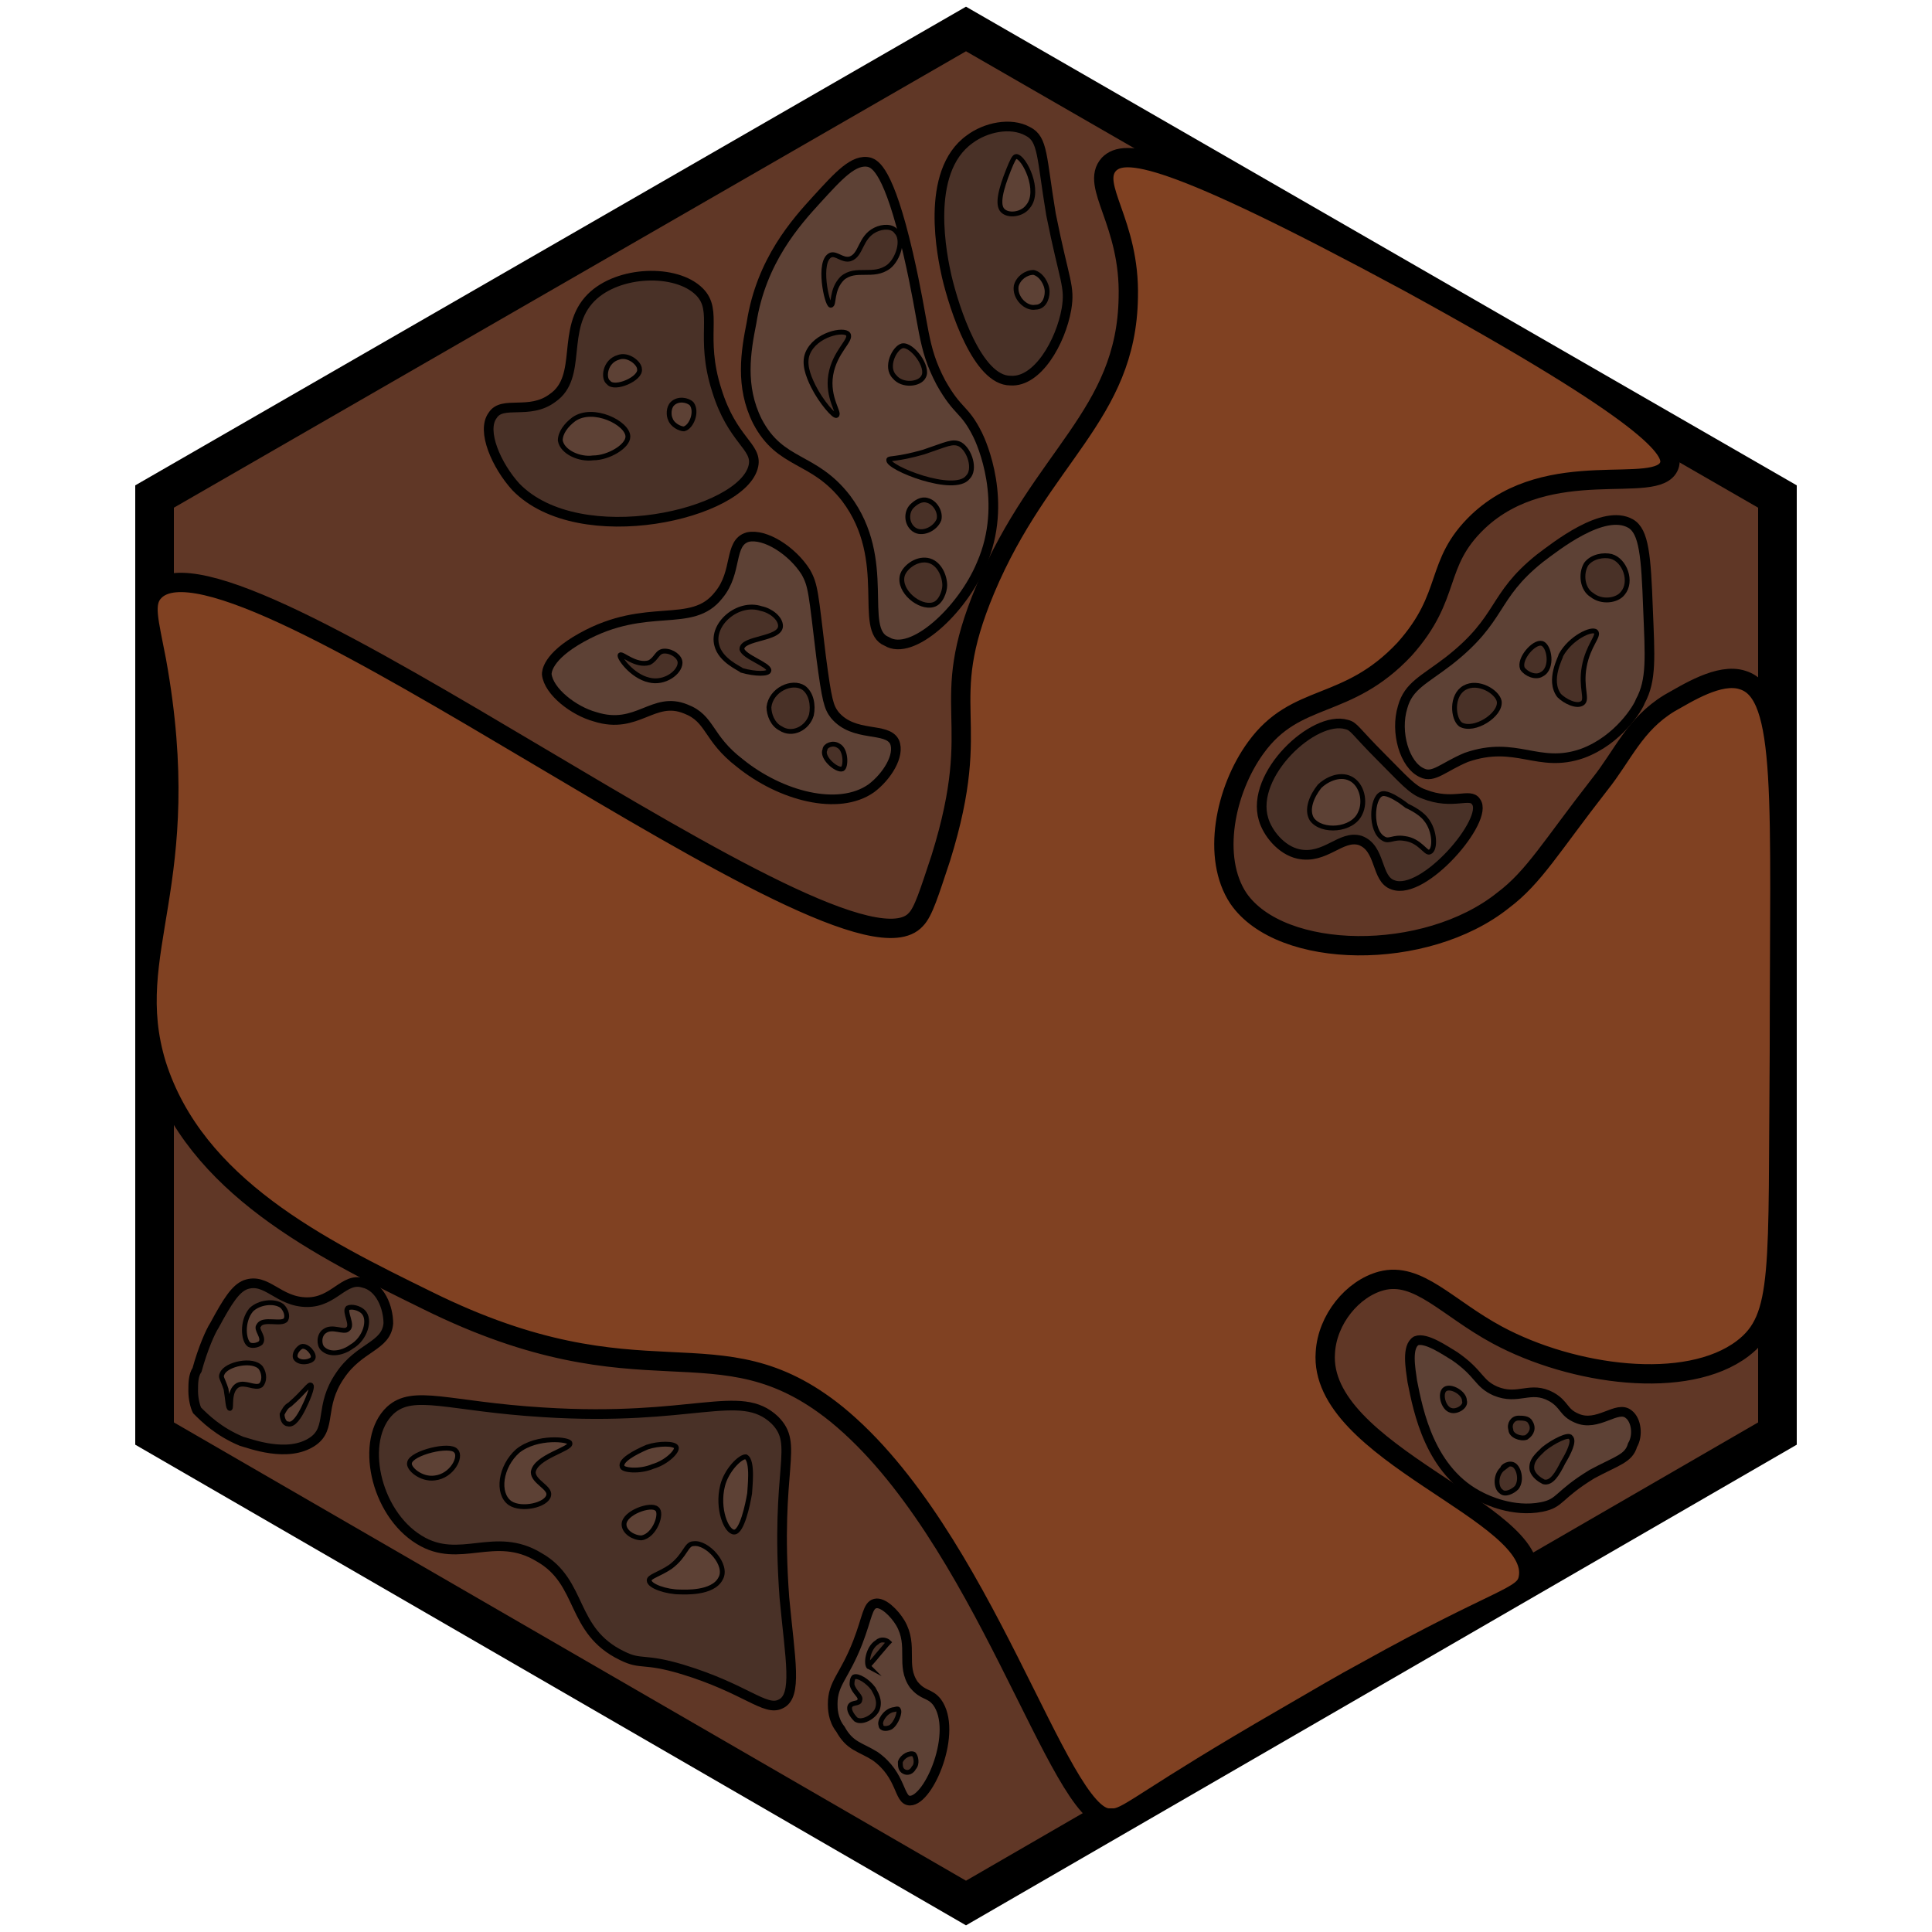 <?xml version="1.0" encoding="utf-8"?>
<!-- Generator: Adobe Illustrator 26.0.3, SVG Export Plug-In . SVG Version: 6.00 Build 0)  -->
<svg version="1.1" id="Ebene_2_00000126308112139821010380000011903406711838980787_"
	 xmlns="http://www.w3.org/2000/svg" xmlns:xlink="http://www.w3.org/1999/xlink" x="0px" y="0px" viewBox="0 0 100 100"
	 style="enable-background:new 0 0 100 100;" xml:space="preserve">
<style type="text/css">
	.st0{fill:#603726;stroke:#000000;stroke-width:2;stroke-miterlimit:10;}
	.st1{fill:#804122;stroke:#000000;stroke-miterlimit:10;}
	.st2{fill:#493127;stroke:#000000;stroke-width:0.5;stroke-miterlimit:10;}
	.st3{fill:#5D4135;stroke:#000000;stroke-width:0.5;stroke-miterlimit:10;}
	.st4{fill:#5D4135;stroke:#000000;stroke-width:0.25;stroke-miterlimit:10;}
	.st5{fill:#493127;stroke:#000000;stroke-width:0.25;stroke-miterlimit:10;}
	.st6{fill:none;stroke:#000000;stroke-width:0.25;stroke-miterlimit:10;}
</style>
<polygon class="st0" points="92,25.7 50,1.5 8,25.7 8,74.2 50,98.5 92,74.2 "/>
<path class="st1" d="M22.1,67.3c11.3,5.6,15,0.9,21.2,5.9c7.6,6.2,11.5,20.9,14.1,20.9c0.1,0,0.3,0,0.3,0c0.8-0.1,1.7-1.1,8.8-5.2
	c1.9-1.1,2.9-1.7,4.2-2.4c7-3.9,8.2-3.8,8.4-4.8c0.7-3.4-10.9-6.5-10.5-11.7c0.1-1.7,1.4-3.3,2.9-3.7c1.9-0.5,3.4,1.4,6,2.8
	c3.9,2.1,9.8,2.9,12.7,0.7c2.1-1.6,1.8-4,1.9-15.4c0-13,0.4-18.5-1.9-19.2c-1.2-0.4-2.9,0.7-3.8,1.2c-1.8,1.1-2.4,2.7-3.6,4.2
	c-2.5,3.2-3.4,4.8-5,6c-4,3.2-11.5,3.1-13.7-0.1c-1.4-2.1-0.7-5.6,0.9-7.8c2.1-2.9,4.7-1.9,7.7-5.1c2.5-2.8,1.5-4.4,3.8-6.6
	c3.7-3.5,9.3-1.3,9.9-2.9c0.3-0.8-0.9-2.6-13.5-9.5C60.3,7.8,58.2,7.7,57.4,8.5c-1,1.1,1.1,3,1,6.9c-0.1,6.1-4.5,8.2-7.4,15.1
	c-2.6,6.2,0,6.5-2.3,13.9c-0.6,1.8-0.9,2.8-1.3,3.2C43.7,51.7,12,26.5,8,30.6c-0.6,0.6-0.3,1.5,0.1,3.6c2.1,11.6-1.8,15,0,20.9
	C10.1,61.4,16.6,64.6,22.1,67.3z"/>
<path class="st2" d="M70.4,43.5c1.1,0.4,0.8,2,1.7,2.3c1.6,0.6,5-3.4,4.3-4.3c-0.3-0.5-1.2,0.2-2.7-0.4c-0.6-0.2-1.1-0.8-2.2-1.9
	c-1.4-1.4-1.4-1.6-1.8-1.7c-1.7-0.5-5,2.6-4.3,4.9c0.2,0.7,0.9,1.6,1.8,1.8C68.6,44.5,69.4,43.2,70.4,43.5z"/>
<path class="st3" d="M73.6,40c0.6,0.3,1.1-0.3,2.3-0.8c2.6-0.9,3.7,0.6,6-0.2c1.9-0.7,2.9-2.4,3-2.7c0.6-1.1,0.5-2.3,0.4-4.8
	c-0.1-2.7-0.2-4-0.9-4.4c-1.4-0.8-3.9,1.2-4.7,1.8c-2.5,2-1.9,3.1-4.7,5.3c-1.3,1-2.1,1.3-2.4,2.4C72.2,37.9,72.7,39.6,73.6,40z"/>
<g>
	<path class="st2" d="M12.5,74.6c0.4,0.1,2.4,0.9,3.7,0c1-0.7,0.3-1.8,1.4-3.4c1-1.5,2.4-1.5,2.5-2.7c0-0.8-0.4-1.9-1.3-2.1
		c-1-0.3-1.5,1-2.9,1c-1.5,0-2.1-1.3-3.2-0.9c-0.5,0.2-0.9,0.8-1.6,2.1c-0.2,0.3-0.6,1.2-0.9,2.3C10,71.2,10,71.6,10,72
		c0,0.4,0.1,0.8,0.2,1C10.6,73.4,11.3,74.1,12.5,74.6z"/>
	<path class="st4" d="M12.3,71.7c0.4-0.2,0.9,0.2,1.2,0c0.2-0.2,0.2-0.6,0-0.9c-0.4-0.5-1.8-0.2-2,0.3c-0.1,0.2,0,0.2,0.2,0.8
		c0.1,0.6,0.1,1,0.2,1C12,72.9,11.8,72,12.3,71.7z"/>
	<path class="st4" d="M15.7,72.9c0.2-0.4,0.5-1.1,0.4-1.2c-0.1-0.1-0.3,0.3-1.1,1c-0.2,0.1-0.3,0.3-0.4,0.5c0,0.2,0.1,0.5,0.3,0.5
		C15.2,73.8,15.5,73.3,15.7,72.9z"/>
	<path class="st4" d="M13,67.8c0.4-0.4,1.2-0.5,1.6-0.2c0.2,0.2,0.3,0.5,0.2,0.7c-0.2,0.3-1.2-0.1-1.4,0.3c-0.2,0.2,0.3,0.6,0.1,0.9
		c-0.1,0.1-0.4,0.2-0.6,0.1C12.6,69.4,12.5,68.4,13,67.8z"/>
	<path class="st4" d="M16.2,70.3c0.1-0.2-0.3-0.7-0.6-0.6c-0.2,0.1-0.4,0.4-0.3,0.6C15.5,70.6,16.1,70.5,16.2,70.3z"/>
	<path class="st4" d="M18.2,69.7c0.7-0.4,1-1.4,0.6-1.8c-0.2-0.2-0.6-0.3-0.8-0.2c-0.2,0.2,0.3,0.9,0,1.1c-0.2,0.2-0.8-0.2-1.2,0.1
		c-0.3,0.2-0.3,0.7-0.1,0.9C17.1,70.2,17.8,70,18.2,69.7z"/>
</g>
<g>
	<path class="st2" d="M28.1,73.1c-4.9-0.3-6.7-1.2-7.9-0.1c-1.6,1.5-0.8,5.3,1.5,6.7c2.1,1.3,3.9-0.5,6.2,0.9
		c2.3,1.3,1.6,3.8,4.3,5.1c1,0.5,1.1,0.1,3.1,0.7c3.3,1,4.3,2.2,5.1,1.8c0.9-0.4,0.5-2.3,0.2-5.5c-0.5-6.8,0.8-7.9-0.5-9.2
		C38.3,71.8,35.9,73.6,28.1,73.1z"/>
	<path class="st4" d="M38.8,77.3c-0.1,0.6-0.4,2-0.8,2c-0.4,0-0.9-1.2-0.6-2.4c0.2-0.8,0.9-1.5,1.2-1.5C39,75.6,38.8,77.1,38.8,77.3
		z"/>
	<path class="st4" d="M33.2,79.6c-0.4,0-0.9-0.3-0.9-0.7c0-0.6,1.4-1.1,1.7-0.8C34.3,78.3,33.9,79.5,33.2,79.6z"/>
	<path class="st4" d="M37.3,81.7c-0.4,0.8-1.9,0.7-2.1,0.7c-0.7,0-1.6-0.3-1.6-0.6c0-0.2,0.5-0.3,1.1-0.7c0.8-0.6,0.8-1.2,1.2-1.2
		C36.6,79.8,37.7,81,37.3,81.7z"/>
	<path class="st4" d="M32.2,75.9c-0.1-0.3,0.6-0.7,1.3-1c0.6-0.2,1.4-0.2,1.5,0c0.1,0.2-0.5,0.8-1.2,1
		C33.1,76.2,32.2,76.1,32.2,75.9z"/>
	<path class="st4" d="M26.8,75.1c-0.9,0.8-1.1,2.2-0.4,2.7c0.6,0.4,1.9,0.1,2-0.4c0.1-0.4-0.8-0.7-0.8-1.2c0.1-0.8,2-1.2,1.9-1.5
		C29.5,74.5,27.8,74.3,26.8,75.1z"/>
	<path class="st4" d="M21.2,75.7c-0.1,0.3,0.6,0.9,1.3,0.8c0.9-0.1,1.4-1.1,1.1-1.4C23.3,74.7,21.3,75.2,21.2,75.7z"/>
</g>
<g>
	<path class="st3" d="M35.5,36.7c1.3,0.5,1.1,1.5,2.8,2.8c2.1,1.7,5.1,2.5,6.8,1.3c0.8-0.6,1.5-1.7,1.2-2.4
		c-0.4-0.8-2.1-0.2-3.1-1.4c-0.3-0.4-0.4-0.7-0.7-3c-0.4-3.3-0.4-3.7-0.8-4.4c-0.7-1.1-2.1-2-3-1.8c-1,0.3-0.5,1.8-1.5,3
		c-1.4,1.8-3.7,0.3-7.1,2.2c-1.8,1-1.8,1.8-1.8,1.9c0.1,0.9,1.4,1.9,2.5,2.2C33,37.8,33.8,36,35.5,36.7z"/>
	<path class="st5" d="M33.6,34.3c-0.7,0.2-1.4-0.5-1.5-0.4C32,34,32.7,35,33.6,35.2c0.8,0.2,1.6-0.4,1.6-0.9c0-0.3-0.4-0.6-0.8-0.6
		C34,33.7,34,34.1,33.6,34.3z"/>
	<path class="st5" d="M39.8,34.7c0-0.3-1.3-0.7-1.4-1.1c0-0.6,2-0.5,2-1.2c0-0.4-0.5-0.8-1-0.9c-1.2-0.4-2.6,0.8-2.3,1.9
		c0.2,0.8,1.2,1.2,1.3,1.3C39.1,34.9,39.8,34.9,39.8,34.7z"/>
	<path class="st5" d="M40.4,37.7c0.6,0.4,1.4,0,1.6-0.7c0.1-0.5,0-1.1-0.4-1.4c-0.6-0.4-1.7,0.1-1.8,1C39.8,37,40,37.5,40.4,37.7z"
		/>
	<path class="st5" d="M43.6,39.8c0.2-0.1,0.2-1-0.2-1.2c-0.3-0.2-0.7,0-0.7,0.2C42.5,39.2,43.3,39.9,43.6,39.8z"/>
</g>
<g>
	<path class="st2" d="M39,24.1c0.2-1-1.1-1.3-1.9-3.9c-0.9-2.8,0.1-4.1-0.9-5.1C35,13.9,32,14,30.6,15.4c-1.6,1.6-0.4,4.1-2,5.2
		c-1.2,0.9-2.6,0.1-3.1,0.9c-0.6,0.8,0.2,2.6,1.2,3.7C30,28.6,38.5,26.6,39,24.1z"/>
	<path class="st4" d="M29,22.8c0.1,0.6,1,1,1.7,0.9c0.8,0,1.8-0.6,1.8-1.1c0-0.7-1.8-1.6-2.8-0.9C29.3,22,29,22.4,29,22.8z"/>
	<path class="st4" d="M34.7,21.7c0.1,0.3,0.5,0.5,0.7,0.5c0.4-0.1,0.7-0.9,0.4-1.3c-0.2-0.2-0.7-0.3-1,0
		C34.6,21.1,34.6,21.5,34.7,21.7z"/>
	<path class="st4" d="M33.1,19.1c0-0.3-0.6-0.8-1.1-0.6c-0.7,0.2-0.8,1.1-0.5,1.3C31.8,20.2,33.2,19.6,33.1,19.1z"/>
</g>
<g>
	<path class="st3" d="M45.3,90.9c1.4,1,1.2,2.3,1.8,2.3c1,0,2.5-3.6,1.4-5.1c-0.4-0.5-0.7-0.3-1.2-0.9c-0.7-1,0-2-0.7-3.2
		c-0.3-0.5-0.9-1.1-1.3-1c-0.4,0.1-0.4,0.7-0.9,2c-0.7,1.8-1.3,2.1-1.3,3.2c0,0.2,0,0.8,0.4,1.3C44,90.4,44.5,90.4,45.3,90.9z"/>
	<path class="st5" d="M44,88.3c-0.1,0.2,0.1,0.5,0.3,0.7c0.3,0.2,0.9-0.1,1.1-0.5c0.2-0.5-0.1-0.9-0.2-1.1c-0.3-0.4-0.8-0.7-1-0.6
		c-0.1,0.1-0.1,0.3-0.1,0.4c0.1,0.4,0.5,0.6,0.4,0.8C44.5,88.2,44.1,88.1,44,88.3z"/>
	<path class="st5" d="M45.6,89.3c-0.1-0.2,0.2-0.7,0.6-0.8c0.1,0,0.3-0.1,0.3,0c0.1,0.1-0.1,0.7-0.4,0.9
		C45.9,89.5,45.6,89.5,45.6,89.3z"/>
	<path class="st5" d="M46.8,91.7c0.2,0.1,0.4,0,0.5-0.2c0.2-0.2,0.1-0.6,0-0.7c-0.2-0.1-0.6,0.1-0.7,0.4
		C46.6,91.4,46.6,91.6,46.8,91.7z"/>
	<path class="st5" d="M45.4,85.7C45.9,85.1,46,85,46,85c-0.1-0.1-0.4-0.2-0.6,0c-0.5,0.3-0.6,1.2-0.4,1.3
		C44.9,86.2,45,86.2,45.4,85.7z"/>
</g>
<path class="st6" d="M45.6,23.3"/>
<g>
	<path class="st3" d="M50.8,29.2c1.4-3.2,0-6.3-0.2-6.7c-0.7-1.4-1-1.1-1.9-2.7c-1-1.9-0.8-2.8-1.7-6.7c-1-4.3-1.7-4.6-2-4.7
		c-0.8-0.2-1.6,0.7-2.7,1.9c-1.1,1.2-2.9,3.2-3.4,6.4c-0.3,1.5-0.6,3.3,0.3,5.1c1.2,2.3,2.9,1.8,4.6,4c2.4,3.2,0.6,6.8,2.1,7.4
		C47.2,34,49.8,31.6,50.8,29.2z"/>
	<path class="st5" d="M43.3,21.5c0.2-0.1-0.5-0.9-0.3-2.1c0.2-1.2,1.1-1.8,0.9-2.1c-0.2-0.3-1.7,0-2.1,1c-0.2,0.5,0,1.1,0.3,1.7
		C42.5,20.8,43.2,21.6,43.3,21.5z"/>
	<path class="st5" d="M50.1,24.7c0.4-0.4,0.1-1.4-0.4-1.7c-0.4-0.2-0.7,0-1.9,0.4c-1.4,0.4-1.8,0.3-1.8,0.4
		C45.9,24.2,49.4,25.6,50.1,24.7z"/>
	<path class="st5" d="M47.3,27.4c0.4,0.3,1.1,0,1.3-0.5c0.1-0.4-0.2-0.9-0.6-1c-0.3-0.1-0.6,0.1-0.8,0.3
		C46.9,26.5,46.9,27.1,47.3,27.4z"/>
	<path class="st5" d="M46.7,29.8c-0.2,0.8,0.9,1.7,1.6,1.5c0.4-0.1,0.6-0.7,0.6-1c0-0.5-0.3-1.2-0.9-1.3
		C47.4,28.9,46.8,29.4,46.7,29.8z"/>
	<path class="st5" d="M47.8,19.5c0.3-0.5-0.6-1.7-1.1-1.6c-0.4,0.1-0.9,1.1-0.4,1.6C46.7,20,47.6,19.9,47.8,19.5z"/>
	<path class="st5" d="M43,13.2c0.3-0.1,0.6,0.3,1,0.2c0.6-0.2,0.5-1.1,1.3-1.5c0.4-0.2,0.9-0.2,1.1,0.1c0.4,0.4,0.1,1.4-0.4,1.8
		c-0.8,0.6-1.7,0-2.4,0.6C43,15,43.2,15.8,43,15.8C42.8,15.8,42.3,13.5,43,13.2z"/>
</g>
<g>
	<path class="st2" d="M55.2,16c0.2-1.2-0.1-1.4-0.8-4.9c-0.5-3-0.4-3.9-1.2-4.3c-0.9-0.5-2.2-0.2-3,0.4c-2.4,1.7-1.4,6.2-1.2,7.1
		c0.4,1.7,1.6,5.4,3.3,5.4C53.7,19.8,54.9,17.7,55.2,16z"/>
	<path class="st4" d="M54.2,15.1c0-0.4-0.3-0.9-0.7-1c-0.4,0-0.8,0.3-0.9,0.7c-0.1,0.6,0.5,1.2,1,1.1C54,15.9,54.2,15.5,54.2,15.1z"
		/>
	<path class="st4" d="M53.2,10.7c0.7-0.8-0.2-2.6-0.6-2.6c-0.1,0-0.2,0.2-0.4,0.7c-0.4,1-0.6,1.8-0.3,2.1
		C52.2,11.2,52.9,11.1,53.2,10.7z"/>
</g>
<path class="st4" d="M70.4,42.1c0.3-0.6,0.1-1.5-0.5-1.8c-0.6-0.3-1.3,0.1-1.6,0.4c-0.4,0.5-0.7,1.2-0.4,1.7
	C68.4,43.1,70,43,70.4,42.1z"/>
<path class="st4" d="M72.7,43.4c0.8,0.1,1.1,0.8,1.3,0.7c0.3-0.1,0.3-1.1-0.2-1.7c-0.3-0.4-1-0.7-1-0.7l0,0c0.4,0.3-0.9-0.8-1.3-0.6
	c-0.5,0.2-0.6,1.9,0.1,2.3C71.9,43.6,72.1,43.3,72.7,43.4z"/>
<path class="st5" d="M77.6,36.3c-0.1-0.5-1.1-1.1-1.8-0.7c-0.7,0.4-0.6,1.6-0.2,1.9C76.3,37.9,77.7,37,77.6,36.3z"/>
<path class="st5" d="M79.8,33.3c-0.4-0.1-1.2,0.8-1,1.3c0.2,0.3,0.7,0.5,1,0.3C80.4,34.6,80.2,33.4,79.8,33.3z"/>
<path class="st5" d="M81.9,36.4c0.3-0.2-0.1-0.8,0.1-1.9c0.2-1.1,0.8-1.6,0.6-1.8c-0.2-0.2-1.3,0.3-1.8,1.2c0,0.1-0.7,1.3-0.1,2.1
	C81,36.3,81.6,36.6,81.9,36.4z"/>
<path class="st5" d="M84,30.7c0.5-0.6,0.1-1.7-0.6-1.9c-0.4-0.1-1,0-1.3,0.4c-0.3,0.5-0.2,1.3,0.3,1.6C82.9,31.2,83.7,31.1,84,30.7z
	"/>
<g>
	<path class="st3" d="M84.3,73.2c-0.6-0.5-1.6,0.7-2.7,0.2c-0.7-0.3-0.6-0.7-1.3-1.1c-1.1-0.6-1.7,0.2-2.9-0.3
		c-0.9-0.4-0.8-0.9-2.1-1.8c-0.5-0.3-1.5-1-2-0.8c-0.5,0.3-0.3,1.4-0.2,2.1c0.3,1.5,0.9,4.7,3.6,6c0.2,0.1,1.6,0.8,3.1,0.5
		c1-0.2,0.8-0.6,2.6-1.7c1.3-0.7,1.9-0.8,2.1-1.5C84.8,74.3,84.7,73.5,84.3,73.2z"/>
	<path class="st5" d="M79.9,75c-0.3,0.3-0.7,0.6-0.6,1.1c0.1,0.3,0.4,0.5,0.6,0.6c0.4,0.1,0.7-0.4,1-1c0.3-0.5,0.6-1.1,0.4-1.3
		C81.2,74.2,80.4,74.6,79.9,75z"/>
	<path class="st5" d="M78.6,73.4c0.2,0,0.5,0,0.6,0.2c0.2,0.3,0.1,0.6-0.2,0.8c-0.3,0.1-0.8-0.1-0.8-0.4
		C78.1,73.7,78.3,73.4,78.6,73.4z"/>
	<path class="st5" d="M74.8,71.9c-0.3,0.2-0.1,1,0.3,1.1c0.3,0.1,0.8-0.2,0.7-0.5C75.8,72.1,75.1,71.7,74.8,71.9z"/>
	<path class="st5" d="M78.3,75.8c0.3,0.1,0.5,0.8,0.2,1.2c-0.2,0.2-0.6,0.4-0.8,0.2c-0.3-0.2-0.3-0.9,0.1-1.2
		C77.7,76,78,75.7,78.3,75.8z"/>
</g>
</svg>
